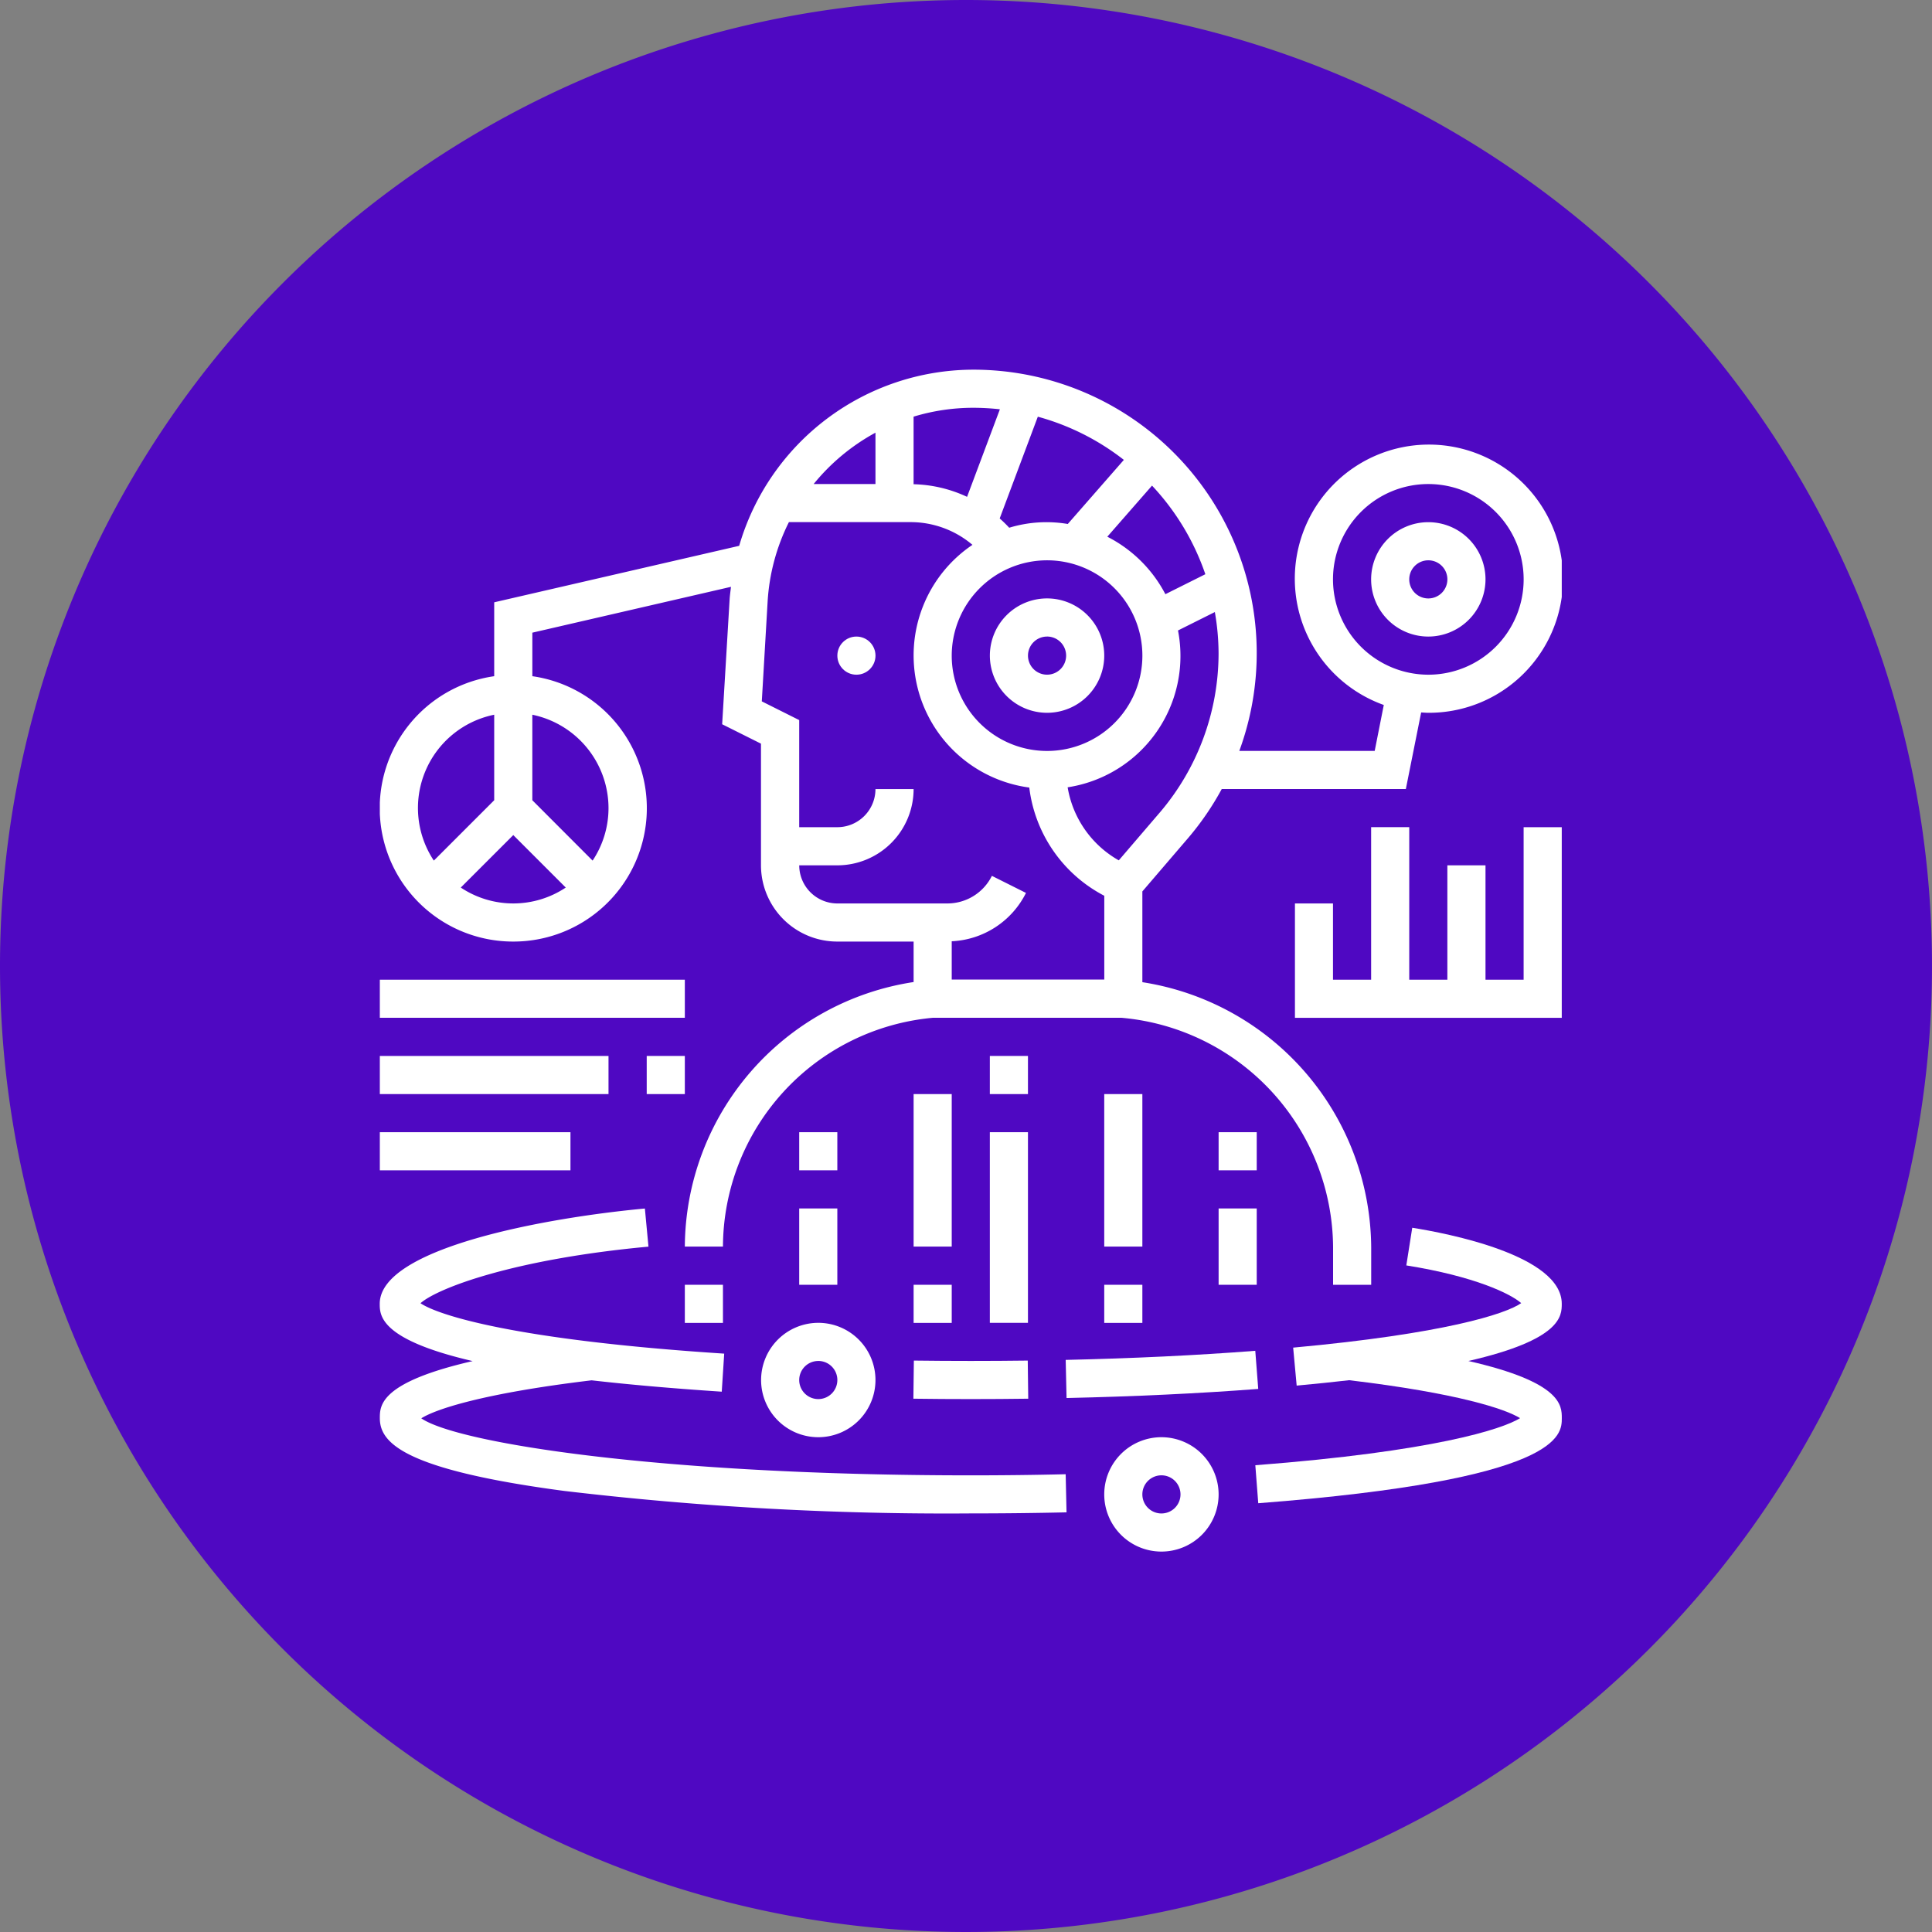 <svg xmlns="http://www.w3.org/2000/svg" xmlns:xlink="http://www.w3.org/1999/xlink" width="85" height="85" viewBox="0 0 85 85">
  <rect x="0" y="0" width="85" height="85" fill="#808080" stroke="none"/>
  <defs>
    <clipPath id="clip-path">
      <rect id="Rectángulo_404664" data-name="Rectángulo 404664" width="52" height="52" transform="translate(301.711 3200)" fill="#fff" stroke="#707070" stroke-width="1"/>
    </clipPath>
  </defs>
  <g id="Grupo_1105183" data-name="Grupo 1105183" transform="translate(-285 -3183.736)">
    <g id="Grupo_156312" data-name="Grupo 156312" transform="translate(285 3183.736)">
      <path id="Elipse_5845" data-name="Elipse 5845" d="M42.5,0A42.5,42.5,0,1,1,0,42.5,42.5,42.5,0,0,1,42.5,0Z" transform="translate(0 0)" fill="#4f08c2"/>
    </g>
    <g id="Enmascarar_grupo_1098829" data-name="Enmascarar grupo 1098829" clip-path="url(#clip-path)">
      <g id="tecnologia" transform="translate(300.872 3199.161)">
        <path id="Trazado_879692" data-name="Trazado 879692" d="M30.194,15.935a2.516,2.516,0,1,0-2.516-2.516A2.519,2.519,0,0,0,30.194,15.935Zm0-3.355a.839.839,0,1,1-.839.839A.839.839,0,0,1,30.194,12.581Z" fill="#fff"/>
        <circle id="Elipse_11739" data-name="Elipse 11739" cx="0.839" cy="0.839" r="0.839" transform="translate(20.968 12.581)" fill="#fff"/>
        <path id="Trazado_879693" data-name="Trazado 879693" d="M35.226,47.806a2.516,2.516,0,1,0,2.516,2.516A2.519,2.519,0,0,0,35.226,47.806Zm0,3.355a.839.839,0,1,1,.839-.839A.839.839,0,0,1,35.226,51.161Z" fill="#fff"/>
        <path id="Trazado_879694" data-name="Trazado 879694" d="M17.613,45.29a2.516,2.516,0,1,0,2.516-2.516A2.519,2.519,0,0,0,17.613,45.29Zm2.516-.839a.839.839,0,1,1-.839.839A.839.839,0,0,1,20.129,44.452Z" fill="#fff"/>
        <path id="Trazado_879695" data-name="Trazado 879695" d="M26.839,49.484c-13.689,0-22.614-1.427-24.176-2.509.629-.4,2.717-1.1,7.494-1.672,1.615.185,3.5.353,5.725.5l.108-1.674c-9.248-.6-12.6-1.7-13.362-2.218.76-.673,4.141-1.947,10.03-2.489L12.5,37.745c-4.333.4-11.665,1.729-11.665,4.19,0,.512.006,1.574,4.087,2.522C.844,45.393.839,46.41.839,46.968c0,1.05.962,2.253,8.1,3.2a142.7,142.7,0,0,0,17.9.991c1.435,0,2.843-.016,4.212-.047l-.038-1.677C29.655,49.468,28.26,49.484,26.839,49.484Z" fill="#fff"/>
        <path id="Trazado_879696" data-name="Trazado 879696" d="M26.839,46.129q1.279,0,2.527-.017l-.021-1.677c-1.648.021-3.363.021-5.011,0l-.021,1.677Q25.558,46.129,26.839,46.129Z" fill="#fff"/>
        <path id="Trazado_879697" data-name="Trazado 879697" d="M39.355,44.005c-2.586.2-5.392.334-8.341.4l.038,1.677c2.979-.066,5.816-.2,8.433-.4Z" fill="#fff"/>
        <path id="Trazado_879698" data-name="Trazado 879698" d="M52.839,41.935c0-2.132-5.035-3.1-6.578-3.344L46,40.248c3.018.481,4.589,1.249,5.055,1.659-.685.479-3.389,1.349-10.033,1.958l.154,1.671c.829-.076,1.593-.156,2.308-.238,4.774.569,6.875,1.266,7.521,1.67-.787.487-3.793,1.465-11.648,2.071l.129,1.672c13.355-1.031,13.355-3,13.355-3.743,0-.559-.005-1.579-4.111-2.515C52.833,43.511,52.839,42.47,52.839,41.935Z" fill="#fff"/>
        <path id="Trazado_879699" data-name="Trazado 879699" d="M14.258,41.1h1.677v1.677H14.258Z" fill="#fff"/>
        <path id="Trazado_879700" data-name="Trazado 879700" d="M19.29,37.742h1.677V41.1H19.29Z" fill="#fff"/>
        <path id="Trazado_879701" data-name="Trazado 879701" d="M19.29,34.387h1.677v1.677H19.29Z" fill="#fff"/>
        <path id="Trazado_879702" data-name="Trazado 879702" d="M37.742,37.742h1.677V41.1H37.742Z" fill="#fff"/>
        <path id="Trazado_879703" data-name="Trazado 879703" d="M37.742,34.387h1.677v1.677H37.742Z" fill="#fff"/>
        <path id="Trazado_879704" data-name="Trazado 879704" d="M24.323,41.1H26v1.677H24.323Z" fill="#fff"/>
        <path id="Trazado_879705" data-name="Trazado 879705" d="M24.323,32.71H26v6.71H24.323Z" fill="#fff"/>
        <path id="Trazado_879706" data-name="Trazado 879706" d="M32.71,41.1h1.677v1.677H32.71Z" fill="#fff"/>
        <path id="Trazado_879707" data-name="Trazado 879707" d="M32.71,32.71h1.677v6.71H32.71Z" fill="#fff"/>
        <path id="Trazado_879708" data-name="Trazado 879708" d="M27.677,34.387h1.677v8.387H27.677Z" fill="#fff"/>
        <path id="Trazado_879709" data-name="Trazado 879709" d="M27.677,31.032h1.677V32.71H27.677Z" fill="#fff"/>
        <path id="Trazado_879710" data-name="Trazado 879710" d="M49.484,10.065a2.516,2.516,0,1,0-2.516,2.516A2.519,2.519,0,0,0,49.484,10.065Zm-3.355,0a.839.839,0,1,1,.839.839A.839.839,0,0,1,46.129,10.065Z" fill="#fff"/>
        <path id="Trazado_879711" data-name="Trazado 879711" d="M51.161,27.677H49.484V22.645H47.806v5.032H46.129v-6.71H44.452v6.71H42.774V24.323H41.1v5.032H52.839V20.968H51.161Z" fill="#fff"/>
        <path id="Trazado_879712" data-name="Trazado 879712" d="M6.71,26a5.867,5.867,0,0,0,.839-11.675V12.41l8.739-2.017c-.02.185-.049.367-.06.555L15.9,16.439l1.708.854v5.353A3.358,3.358,0,0,0,20.968,26h3.355v1.781A11.843,11.843,0,0,0,14.258,39.419h1.677a10.156,10.156,0,0,1,9.226-10.065l8.317,0a10.2,10.2,0,0,1,9.3,10.1V41.1h1.677V39.455A11.889,11.889,0,0,0,34.387,27.787V23.794l2.031-2.369a12.45,12.45,0,0,0,1.461-2.135h8.1l.674-3.371c.106.006.21.016.316.016a5.9,5.9,0,1,0-1.96-.344l-.4,2.021H38.652A12.468,12.468,0,0,0,26.949.839a10.748,10.748,0,0,0-10.3,7.75L5.871,11.074v3.251A5.867,5.867,0,0,0,6.71,26ZM42.774,10.065a4.194,4.194,0,1,1,4.194,4.194A4.2,4.2,0,0,1,42.774,10.065Zm-7.631,10.27L33.35,22.427A4.548,4.548,0,0,1,31.1,19.213a5.847,5.847,0,0,0,4.855-6.9l1.621-.81a10.686,10.686,0,0,1,.164,1.806A10.806,10.806,0,0,1,35.144,20.335ZM28.111,7.383l1.677-4.475a10.744,10.744,0,0,1,3.785,1.9l-2.467,2.82a5.622,5.622,0,0,0-2.577.165,5.835,5.835,0,0,0-.419-.409Zm2.083,1.843A4.194,4.194,0,1,1,26,13.419,4.2,4.2,0,0,1,30.194,9.226Zm6.965.612-1.759.879a5.9,5.9,0,0,0-2.555-2.529L34.812,5.94A10.788,10.788,0,0,1,37.158,9.838ZM28.119,2.582,26.675,6.434a5.869,5.869,0,0,0-2.353-.555V2.906a9.039,9.039,0,0,1,2.626-.39A10.8,10.8,0,0,1,28.119,2.582ZM22.645,3.611V5.871h-2.72A9.113,9.113,0,0,1,22.645,3.611ZM17.9,11.046a9,9,0,0,1,.937-3.5H24.19a4.21,4.21,0,0,1,2.722,1,5.865,5.865,0,0,0,2.5,10.678,6.214,6.214,0,0,0,3.3,4.761v3.685H26V25.987a3.849,3.849,0,0,0,3.267-2.127l-1.5-.751A2.186,2.186,0,0,1,25.8,24.323H20.968a1.679,1.679,0,0,1-1.677-1.677h1.677a3.358,3.358,0,0,0,3.355-3.355H22.645a1.679,1.679,0,0,1-1.677,1.677H19.29V16.256l-1.646-.824ZM4.4,23.624,6.71,21.315l2.309,2.309a4.165,4.165,0,0,1-4.618,0Zm6.5-3.495a4.167,4.167,0,0,1-.7,2.309L7.548,19.782V16.02A4.2,4.2,0,0,1,10.9,20.129ZM5.871,16.02v3.762L3.215,22.438A4.186,4.186,0,0,1,5.871,16.02Z" fill="#fff"/>
        <path id="Trazado_879713" data-name="Trazado 879713" d="M.839,27.677H14.258v1.677H.839Z" fill="#fff"/>
        <path id="Trazado_879714" data-name="Trazado 879714" d="M.839,31.032H10.9V32.71H.839Z" fill="#fff"/>
        <path id="Trazado_879715" data-name="Trazado 879715" d="M12.581,31.032h1.677V32.71H12.581Z" fill="#fff"/>
        <path id="Trazado_879716" data-name="Trazado 879716" d="M.839,34.387H9.226v1.677H.839Z" fill="#fff"/>
      </g>
    </g>
  </g>
</svg>

